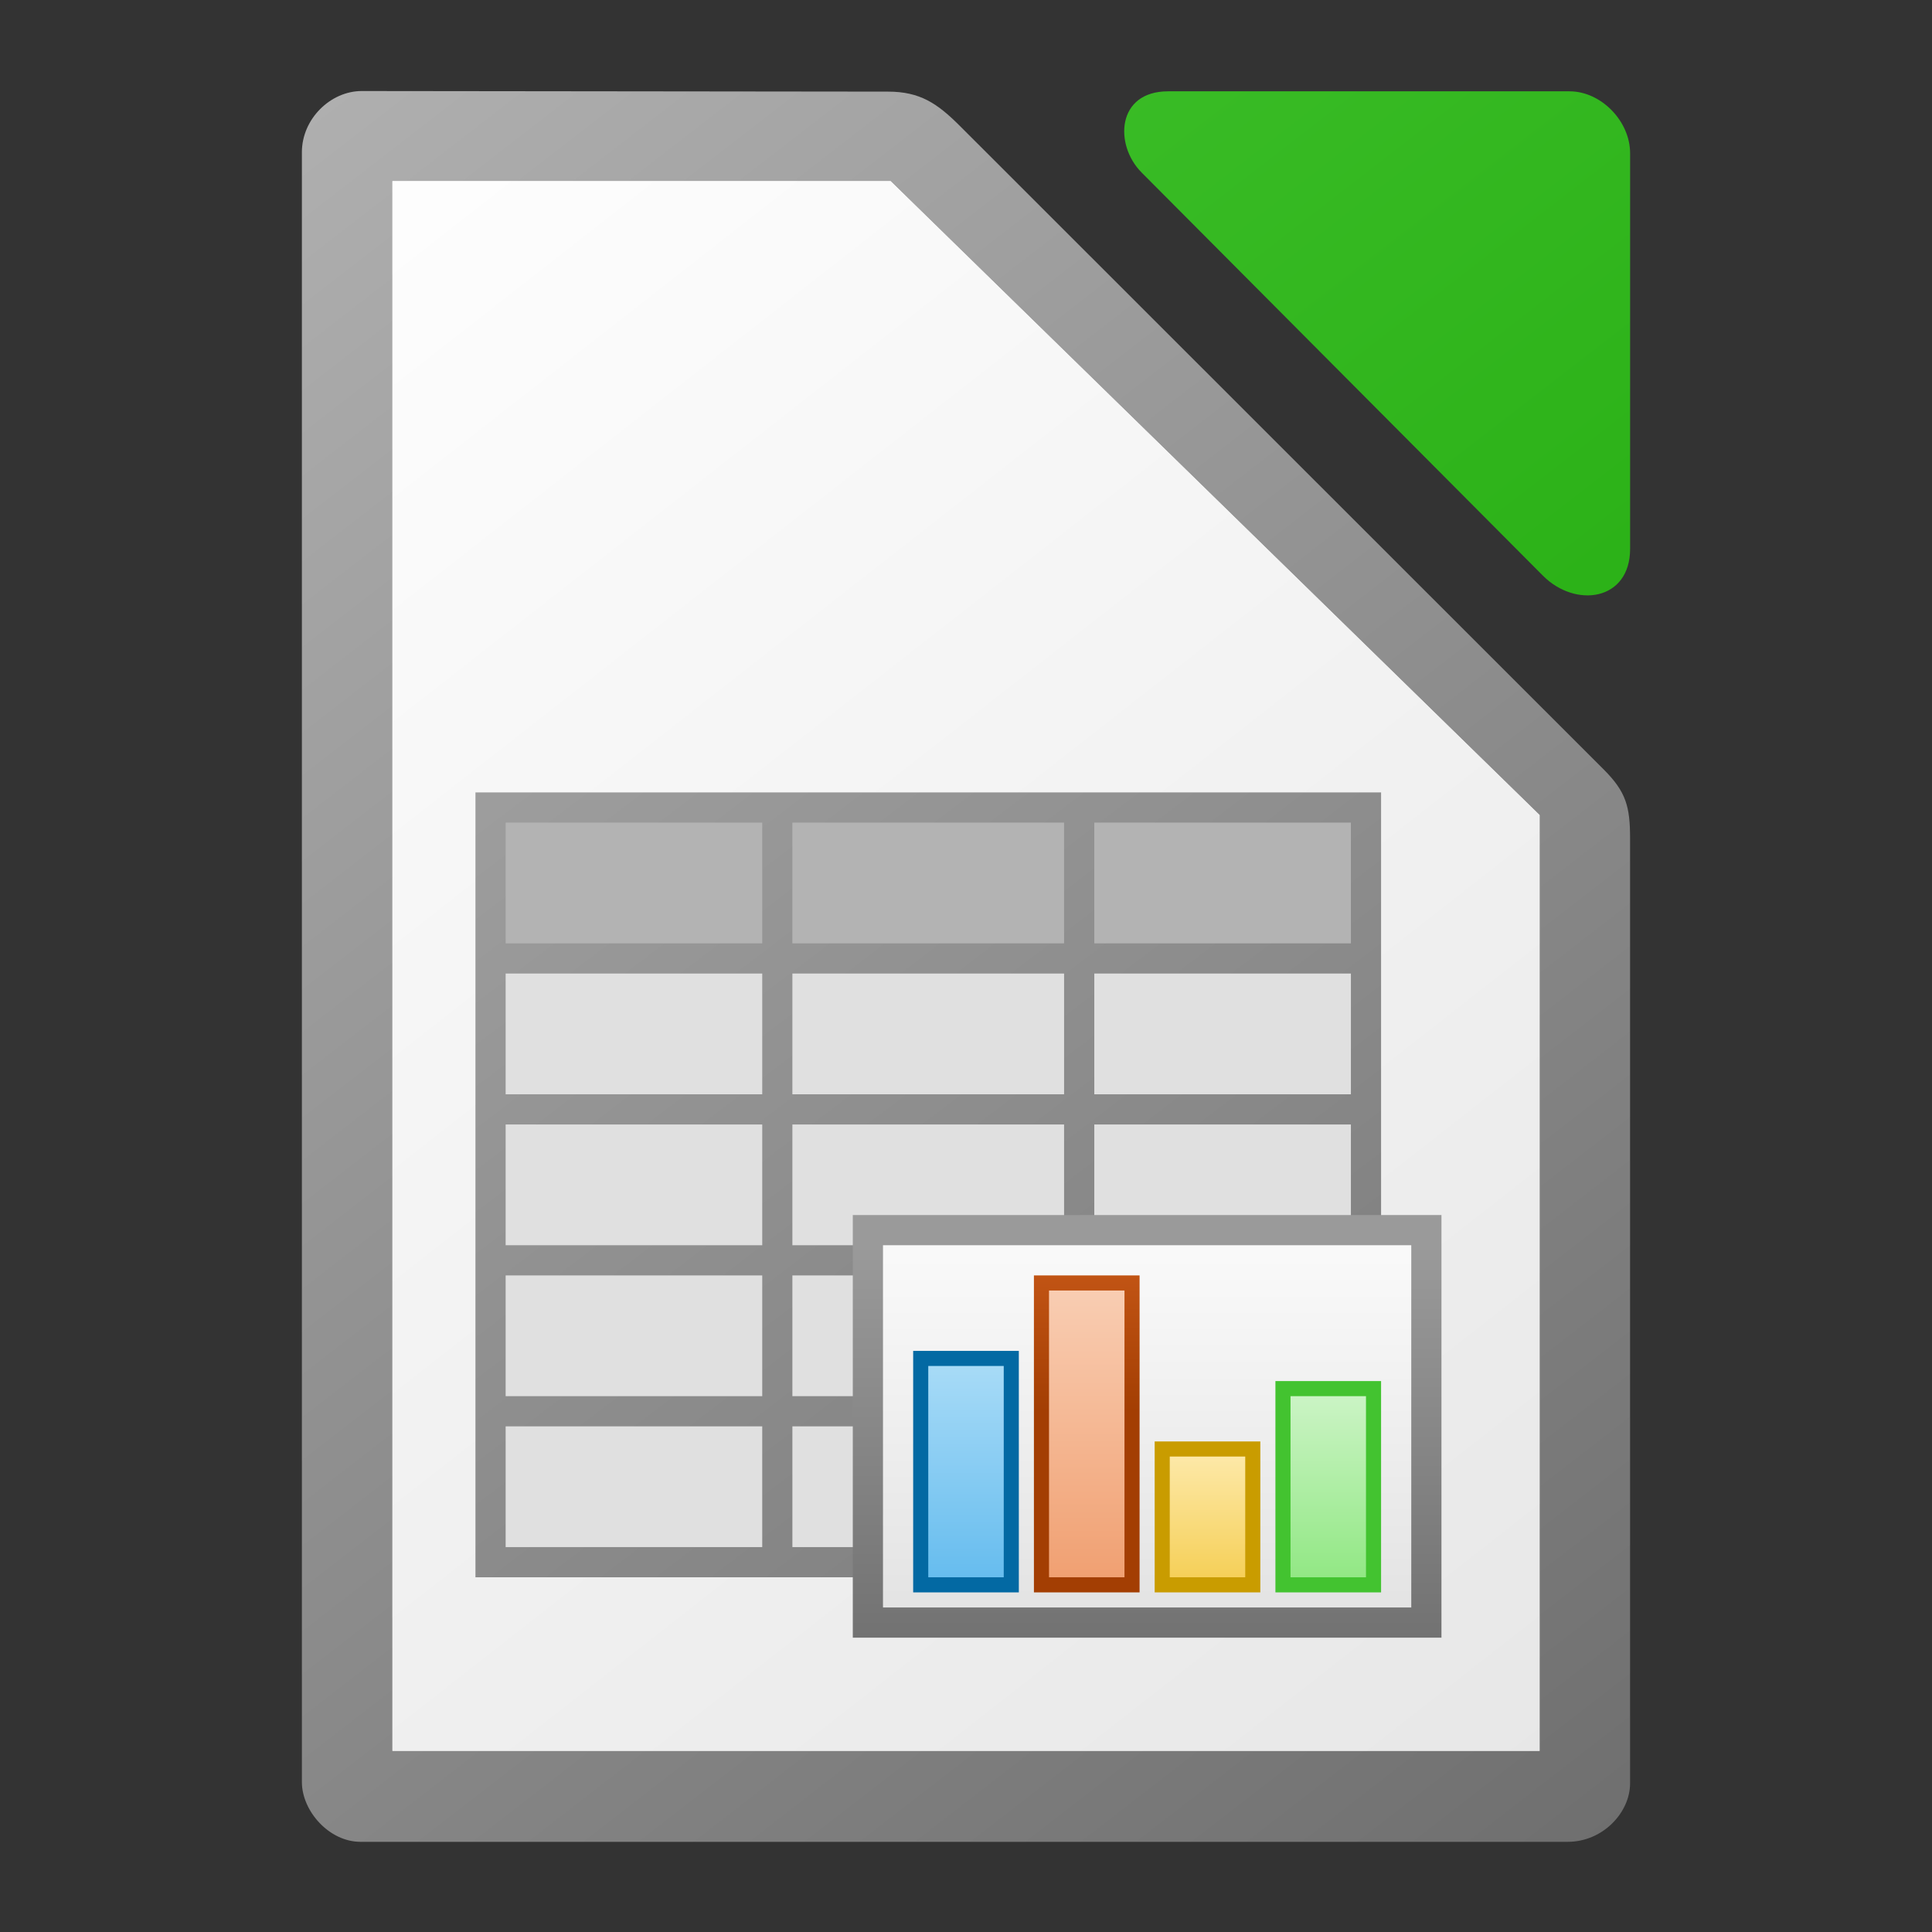 <svg height="256" width="256" xmlns="http://www.w3.org/2000/svg" xmlns:xlink="http://www.w3.org/1999/xlink"><rect width="100%" height="100%" fill="#333333" stroke="none"/><linearGradient id="a" gradientTransform="matrix(2 0 0 2 122 -128)" gradientUnits="userSpaceOnUse" x1="546" x2="458" xlink:href="#b" y1="122" y2="6"/><linearGradient id="b" gradientTransform="translate(0 20)" gradientUnits="userSpaceOnUse" x1="129" x2="103" y1="56" y2="24"><stop offset="0" stop-color="#6e6e6e"/><stop offset="1" stop-color="#b0b0b0"/></linearGradient><linearGradient id="c" gradientUnits="userSpaceOnUse" x1="1140.125" x2="1140.125" y1="79.996" y2="27.996"><stop offset="0" stop-color="#727272"/><stop offset="1" stop-color="#9a9a9a"/></linearGradient><linearGradient id="d" gradientTransform="matrix(1.897 0 0 2.6 -452.77 2843.454)" gradientUnits="userSpaceOnUse" x1="829.361" x2="829.361" y1="-1064.799" y2="-1082.341"><stop offset="0" stop-color="#e4e4e4"/><stop offset="1" stop-color="#f9f9f9"/></linearGradient><linearGradient id="e" gradientTransform="matrix(1.429 0 0 -3.111 374.142 -3282.208)" gradientUnits="userSpaceOnUse" x1="525.639" x2="525.639" y1="-1078.644" y2="-1068.787"><stop offset="0" stop-color="#63bbee"/><stop offset="1" stop-color="#aadcf7"/></linearGradient><linearGradient id="f" gradientUnits="userSpaceOnUse" x1="1149.312" x2="1149.312" y1="50.059" y2="31.997"><stop offset="0" stop-color="#a33e03"/><stop offset="1" stop-color="#c15414"/></linearGradient><linearGradient id="g" gradientTransform="matrix(1.429 0 0 -4.222 390.142 -4480.128)" gradientUnits="userSpaceOnUse" x1="525.639" x2="525.639" y1="-1078.644" y2="-1068.787"><stop offset="0" stop-color="#f09e6f"/><stop offset="1" stop-color="#f9cfb5"/></linearGradient><linearGradient id="h" gradientTransform="matrix(1.429 0 0 -1.778 406.142 -1844.688)" gradientUnits="userSpaceOnUse" x1="525.639" x2="525.639" y1="-1078.644" y2="-1068.787"><stop offset="0" stop-color="#f5ce53"/><stop offset="1" stop-color="#fde9a9"/></linearGradient><linearGradient id="i" gradientTransform="matrix(1.429 0 0 -2.667 422.142 -2803.028)" gradientUnits="userSpaceOnUse" x1="525.639" x2="525.639" y1="-1078.644" y2="-1068.787"><stop offset="0" stop-color="#8ee780"/><stop offset="1" stop-color="#ccf4c6"/></linearGradient><linearGradient id="j" gradientUnits="userSpaceOnUse" x1="217.002" x2="37.002" y1="241" y2="11"><stop offset="0" stop-color="#e6e6e6"/><stop offset="1" stop-color="#fff"/></linearGradient><linearGradient id="k" gradientTransform="matrix(1.004 0 0 1.009 64.495 1423.089)" gradientUnits="userSpaceOnUse" x1="151.899" x2="-27.383" y1="-1166.13" y2="-1398.941"><stop offset="0" stop-color="#18a303"/><stop offset="1" stop-color="#43c330"/></linearGradient><linearGradient id="l" gradientTransform="matrix(1.004 0 0 1.009 64.495 1423.089)" gradientUnits="userSpaceOnUse" x1="151.899" x2="-27.383" xlink:href="#b" y1="-1166.13" y2="-1398.941"/><path d="m47.935 12.062c-4.133 0-7.934 3.681-7.934 8.119v215.939c0 3.867 3.623 7.93 7.758 7.93h159.984c4.627 0 8.25-3.87 8.25-7.744v-125.186c0-4.224-.512-6.182-3.5-9.168l-85.322-85.283c-2.988-2.985-5.274-4.525-9.5-4.529l-69.736-.078z" fill="url(#l)" stroke-width="15.997"/><path d="m154.777 12.1c-6.838 0-7.137 7.114-3.521 10.746v.002l53.189 53.432c4.34 4.357 11.553 3.322 11.553-3.551v-52.432c0-4.227-3.826-8.197-8.031-8.197h-53.19z" fill="url(#k)" stroke-width="15.997"/><path d="m52.002 24v208h152v-124l-86-84z" fill="url(#j)"/><path d="m52.002 24v208h152v-124l-86-84z" fill="url(#j)"/><g transform="translate(-999 137.003)"><path d="m1062-32.004v4 16 4 16 4 16 4 16 4 16 4h120v-4-100h-116z" fill="url(#a)"/><g fill="#b3b3b3"><path d="m1066-28.003h34v16h-34z"/><path d="m1103.996-28.003h36v16h-36z"/><path d="m1144-28.003h34v16h-34z"/></g><g fill="#e0e0e0"><path d="m1066-8.003h34v16h-34z"/><path d="m1144-8.003h34v16h-34z"/><path d="m1103.996 11.997h36v16h-36z"/><path d="m1144 11.997h34v16h-34z"/><path d="m1066 11.997h34v16h-34z"/><path d="m1103.996 31.997h36v16h-36z"/><path d="m1066 31.997h34v16h-34z"/><path d="m1103.996 51.997h36v16h-36z"/><path d="m1066 51.997h34v16h-34z"/></g><path d="m1112 23.997h78v56h-78z" fill="url(#c)"/><path d="m1116 27.997h70v48h-70z" fill="url(#d)"/><path d="m1120 41.997h14v32h-14z" fill="#0369a3"/><path d="m1122 71.997h10v-28h-10z" fill="url(#e)"/><path d="m1136 31.997h14v42h-14z" fill="url(#f)"/><path d="m1138 71.997h10v-38h-10z" fill="url(#g)"/><path d="m1152 53.997h14v20h-14z" fill="#c99c00"/><path d="m1154 71.997h10v-16h-10z" fill="url(#h)"/><path d="m1168 45.997h14v28h-14z" fill="#43c330"/><path d="m1170 71.997h10v-24h-10z" fill="url(#i)"/><path d="m1103.996-8.003h36v16h-36z" fill="#e0e0e0"/></g></svg>